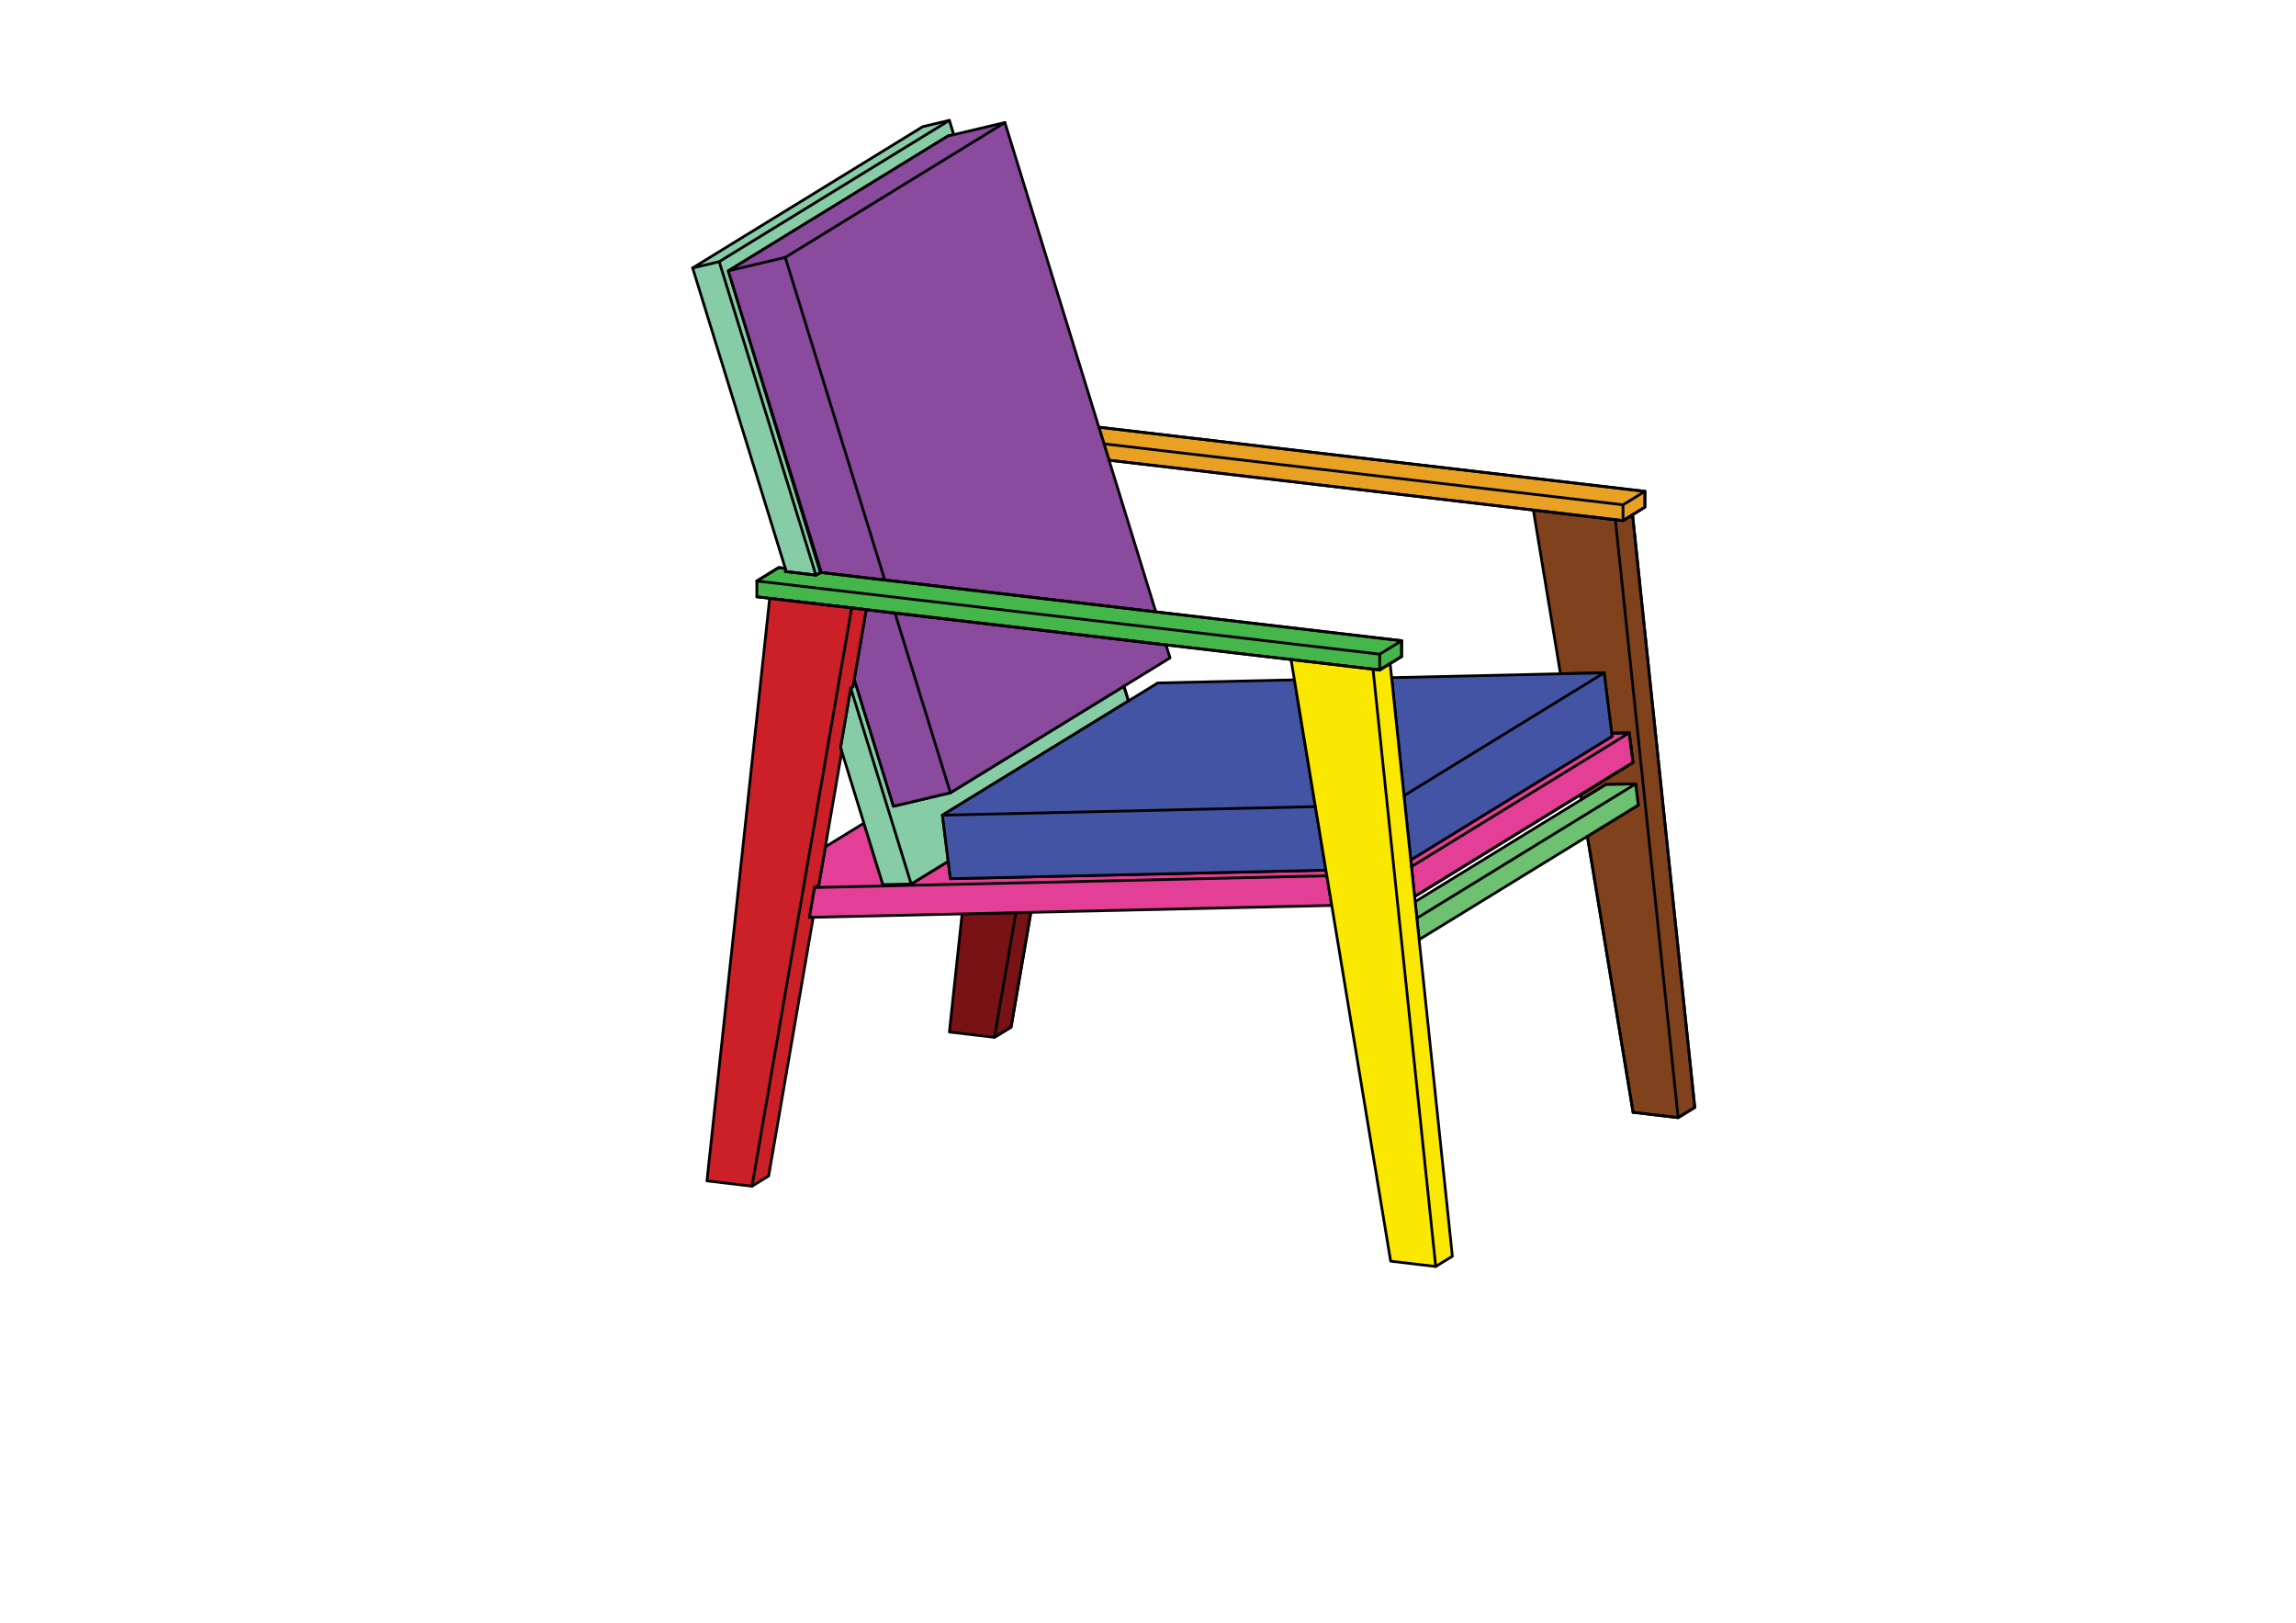 <?xml version="1.0" encoding="utf-8"?>
<!-- Generator: Adobe Illustrator 16.0.0, SVG Export Plug-In . SVG Version: 6.00 Build 0)  -->
<!DOCTYPE svg PUBLIC "-//W3C//DTD SVG 1.1//EN" "http://www.w3.org/Graphics/SVG/1.1/DTD/svg11.dtd">
<svg version="1.1" id="Layer_1" xmlns="http://www.w3.org/2000/svg" xmlns:xlink="http://www.w3.org/1999/xlink" x="0px" y="0px"
	 width="1191px" height="842px" viewBox="0 0 1191 842" enable-background="new 0 0 1191 842" xml:space="preserve">
<polygon fill="#7F421C" stroke="#000000" stroke-width="1.417" stroke-linecap="round" stroke-linejoin="round" stroke-miterlimit="10" points="
	841.905,270.012 837.936,269.546 795.395,264.549 809.46,349.473 832.116,348.957 836.037,380.312 845.142,380.104 847.065,395.487 
	819.846,412.198 820.269,414.745 833.006,406.924 848.451,406.571 849.825,417.56 823.419,433.771 847.129,576.936 870.502,579.683 
	879.135,574.382 846.855,266.974 "/>
<polygon fill="#791214" stroke="#000000" stroke-width="1.417" stroke-linecap="round" stroke-linejoin="round" stroke-miterlimit="10" points="
	524.48,532.724 515.848,538.025 492.473,535.28 499.07,474.001 534.739,473.188 "/>
<polygon fill="#6DC171" stroke="#000000" stroke-width="1.417" stroke-linecap="round" stroke-linejoin="round" stroke-miterlimit="10" points="
	736.137,487.355 734.068,467.663 833.006,406.924 848.451,406.571 849.825,417.56 "/>
<g>
	
		<polygon fill="#E43F97" stroke="#000000" stroke-width="1.417" stroke-linecap="round" stroke-linejoin="round" stroke-miterlimit="10" points="
		472.651,458.507 491.859,446.715 492.989,455.76 687.785,451.313 690.818,469.625 419.805,475.812 422.473,460.324 424.744,458.93 
		428.141,439.216 448.126,426.947 457.967,458.841 	"/>
	
		<polygon fill="#E43F97" stroke="#000000" stroke-width="1.417" stroke-linecap="round" stroke-linejoin="round" stroke-miterlimit="10" points="
		836.037,380.312 845.142,380.104 847.065,395.487 733.792,465.027 731.797,446.036 836.236,381.92 	"/>
</g>
<g>
	
		<polygon fill="#86CCA7" stroke="#000000" stroke-width="1.417" stroke-linecap="round" stroke-linejoin="round" stroke-miterlimit="10" points="
		425.502,296.908 377.791,140.491 491.729,70.543 494.751,69.829 492.467,62.425 478.683,65.684 359.292,138.979 407.885,296.499 
		423.23,298.303 	"/>
	
		<polygon fill="#86CCA7" stroke="#000000" stroke-width="1.417" stroke-linecap="round" stroke-linejoin="round" stroke-miterlimit="10" points="
		583.007,355.919 492.988,411.185 463.45,418.167 443.122,352.272 442.445,356.207 441.308,356.904 436.009,387.664 
		457.967,458.841 472.651,458.507 491.859,446.715 488.867,422.796 585.364,363.557 	"/>
</g>
<polygon fill="#E8A123" stroke="#000000" stroke-width="1.417" stroke-linecap="round" stroke-linejoin="round" stroke-miterlimit="10" points="
	841.905,270.012 853.265,263.039 853.265,254.847 570.013,221.576 575.294,238.698 "/>
<g>
	
		<polygon fill="#8A4A9D" stroke="#000000" stroke-width="1.417" stroke-linecap="round" stroke-linejoin="round" stroke-miterlimit="10" points="
		464.227,317.955 604.84,334.472 606.926,341.234 492.988,411.185 463.45,418.167 443.122,352.272 449.337,316.208 	"/>
	
		<polygon fill="#8A4A9D" stroke="#000000" stroke-width="1.417" stroke-linecap="round" stroke-linejoin="round" stroke-miterlimit="10" points="
		599.559,317.352 426.063,296.973 377.791,140.491 407.327,133.509 377.791,140.491 491.729,70.543 521.268,63.561 	"/>
</g>
<g>
	
		<polygon fill="#4454A5" stroke="#000000" stroke-width="1.417" stroke-linecap="round" stroke-linejoin="round" stroke-miterlimit="10" points="
		600.536,354.243 488.867,422.796 492.989,455.76 687.785,451.313 671.443,352.625 	"/>
	
		<polygon fill="#4454A5" stroke="#000000" stroke-width="1.417" stroke-linecap="round" stroke-linejoin="round" stroke-miterlimit="10" points="
		832.116,348.957 836.236,381.92 731.797,446.036 721.868,351.473 	"/>
</g>
<polyline fill="#45B649" stroke="#000000" stroke-width="1.417" stroke-linecap="round" stroke-linejoin="round" stroke-miterlimit="10" points="
	727.058,332.328 426.063,296.973 423.23,298.303 407.885,296.499 407.327,296.499 407.354,294.775 403.949,294.375 392.589,301.35 
	392.589,309.542 715.698,347.493 727.058,340.518 "/>
<polygon fill="#FBE800" stroke="#000000" stroke-width="1.417" stroke-linecap="round" stroke-linejoin="round" stroke-miterlimit="10" points="
	669.699,342.09 715.698,347.493 721.102,344.176 753.381,651.583 744.748,656.883 721.375,654.138 "/>
<polygon fill="#CB2027" stroke="#000000" stroke-width="1.417" stroke-linecap="round" stroke-linejoin="round" stroke-miterlimit="10" points="
	449.337,316.208 441.771,315.318 399.251,310.323 366.719,612.48 390.094,615.227 398.727,609.926 421.844,475.765 419.805,475.812 
	422.473,460.324 424.744,458.93 436.66,389.777 436.009,387.664 441.308,356.904 442.445,356.207 "/>
<polyline fill="none" points="350.082,666.093 888.345,666.093 888.345,53.215 350.082,53.215 350.082,666.093 "/>
<polyline fill="none" stroke="#000000" stroke-width="1.417" stroke-linecap="round" stroke-linejoin="round" stroke-miterlimit="10" points="
	526.988,473.363 515.848,538.025 524.48,532.724 534.739,473.188 "/>
<line fill="none" stroke="#000000" stroke-width="1.417" stroke-linecap="round" stroke-linejoin="round" stroke-miterlimit="10" x1="847.129" y1="576.936" x2="870.502" y2="579.683"/>
<polyline fill="none" stroke="#000000" stroke-width="1.417" stroke-linecap="round" stroke-linejoin="round" stroke-miterlimit="10" points="
	837.936,269.546 870.502,579.683 879.135,574.382 846.855,266.974 "/>
<line fill="none" stroke="#000000" stroke-width="1.417" stroke-linecap="round" stroke-linejoin="round" stroke-miterlimit="10" x1="823.419" y1="433.771" x2="847.129" y2="576.936"/>
<line fill="none" stroke="#000000" stroke-width="1.417" stroke-linecap="round" stroke-linejoin="round" stroke-miterlimit="10" x1="819.846" y1="412.198" x2="820.269" y2="414.745"/>
<polyline fill="none" stroke="#000000" stroke-width="1.417" stroke-linecap="round" stroke-linejoin="round" stroke-miterlimit="10" points="
	847.065,395.487 845.142,380.104 836.037,380.312 "/>
<line fill="none" stroke="#000000" stroke-width="1.417" stroke-linecap="round" stroke-linejoin="round" stroke-miterlimit="10" x1="734.969" y1="476.24" x2="848.451" y2="406.571"/>
<polyline fill="none" stroke="#000000" stroke-width="1.417" stroke-linecap="round" stroke-linejoin="round" stroke-miterlimit="10" points="
	841.905,261.82 841.905,270.012 853.265,263.039 853.265,254.847 "/>
<line fill="none" stroke="#000000" stroke-width="1.417" stroke-linecap="round" stroke-linejoin="round" stroke-miterlimit="10" x1="841.905" y1="270.012" x2="575.294" y2="238.698"/>
<polyline fill="none" stroke="#000000" stroke-width="1.417" stroke-linecap="round" stroke-linejoin="round" stroke-miterlimit="10" points="
	570.013,221.576 853.265,254.847 841.905,261.82 572.672,230.198 "/>
<line fill="none" stroke="#000000" stroke-width="1.417" stroke-linecap="round" stroke-linejoin="round" stroke-miterlimit="10" x1="744.748" y1="656.883" x2="712.217" y2="347.084"/>
<polyline fill="none" stroke="#000000" stroke-width="1.417" stroke-linecap="round" stroke-linejoin="round" stroke-miterlimit="10" points="
	392.589,309.542 715.698,347.493 715.698,339.301 "/>
<polyline fill="none" stroke="#000000" stroke-width="1.417" stroke-linecap="round" stroke-linejoin="round" stroke-miterlimit="10" points="
	715.698,347.493 727.058,340.518 727.058,332.328 "/>
<polyline fill="none" stroke="#000000" stroke-width="1.417" stroke-linecap="round" stroke-linejoin="round" stroke-miterlimit="10" points="
	407.354,294.775 403.949,294.375 392.589,301.35 715.698,339.301 727.058,332.328 425.502,296.908 "/>
<polyline fill="none" stroke="#000000" stroke-width="1.417" stroke-linecap="round" stroke-linejoin="round" stroke-miterlimit="10" points="
	425.502,296.908 423.23,298.303 407.885,296.499 "/>
<line fill="none" stroke="#000000" stroke-width="1.417" stroke-linecap="round" stroke-linejoin="round" stroke-miterlimit="10" x1="390.094" y1="615.227" x2="441.771" y2="315.318"/>
<line fill="none" stroke="#000000" stroke-width="1.417" stroke-linecap="round" stroke-linejoin="round" stroke-miterlimit="10" x1="441.308" y1="356.904" x2="442.445" y2="356.207"/>
<line fill="none" stroke="#000000" stroke-width="1.417" stroke-linecap="round" stroke-linejoin="round" stroke-miterlimit="10" x1="521.268" y1="63.561" x2="407.327" y2="133.509"/>
<line fill="none" stroke="#000000" stroke-width="1.417" stroke-linecap="round" stroke-linejoin="round" stroke-miterlimit="10" x1="464.227" y1="317.955" x2="492.988" y2="411.185"/>
<line fill="none" stroke="#000000" stroke-width="1.417" stroke-linecap="round" stroke-linejoin="round" stroke-miterlimit="10" x1="407.327" y1="133.509" x2="458.946" y2="300.835"/>
<line fill="none" stroke="#000000" stroke-width="1.417" stroke-linecap="round" stroke-linejoin="round" stroke-miterlimit="10" x1="488.867" y1="422.796" x2="682.331" y2="418.381"/>
<line fill="none" stroke="#000000" stroke-width="1.417" stroke-linecap="round" stroke-linejoin="round" stroke-miterlimit="10" x1="728.296" y1="412.693" x2="832.116" y2="348.957"/>
<line fill="none" stroke="#000000" stroke-width="1.417" stroke-linecap="round" stroke-linejoin="round" stroke-miterlimit="10" x1="423.23" y1="298.303" x2="373.075" y2="135.722"/>
<line fill="none" stroke="#000000" stroke-width="1.417" stroke-linecap="round" stroke-linejoin="round" stroke-miterlimit="10" x1="472.651" y1="458.507" x2="441.308" y2="356.904"/>
<polyline fill="none" stroke="#000000" stroke-width="1.417" stroke-linecap="round" stroke-linejoin="round" stroke-miterlimit="10" points="
	492.467,62.425 373.075,135.722 359.292,138.979 "/>
<line fill="none" stroke="#000000" stroke-width="1.417" stroke-linecap="round" stroke-linejoin="round" stroke-miterlimit="10" x1="583.007" y1="355.919" x2="585.364" y2="363.557"/>
<line fill="none" stroke="#000000" stroke-width="1.417" stroke-linecap="round" stroke-linejoin="round" stroke-miterlimit="10" x1="845.142" y1="380.104" x2="732.159" y2="449.467"/>
<line fill="none" stroke="#000000" stroke-width="1.417" stroke-linecap="round" stroke-linejoin="round" stroke-miterlimit="10" x1="688.273" y1="454.257" x2="422.473" y2="460.324"/>
<line fill="none" stroke="#000000" stroke-width="1.417" stroke-linecap="round" stroke-linejoin="round" stroke-miterlimit="10" x1="847.065" y1="395.487" x2="733.792" y2="465.027"/>
<line fill="none" stroke="#000000" stroke-width="1.417" stroke-linecap="round" stroke-linejoin="round" stroke-miterlimit="10" x1="727.058" y1="340.518" x2="727.058" y2="332.328"/>
</svg>
